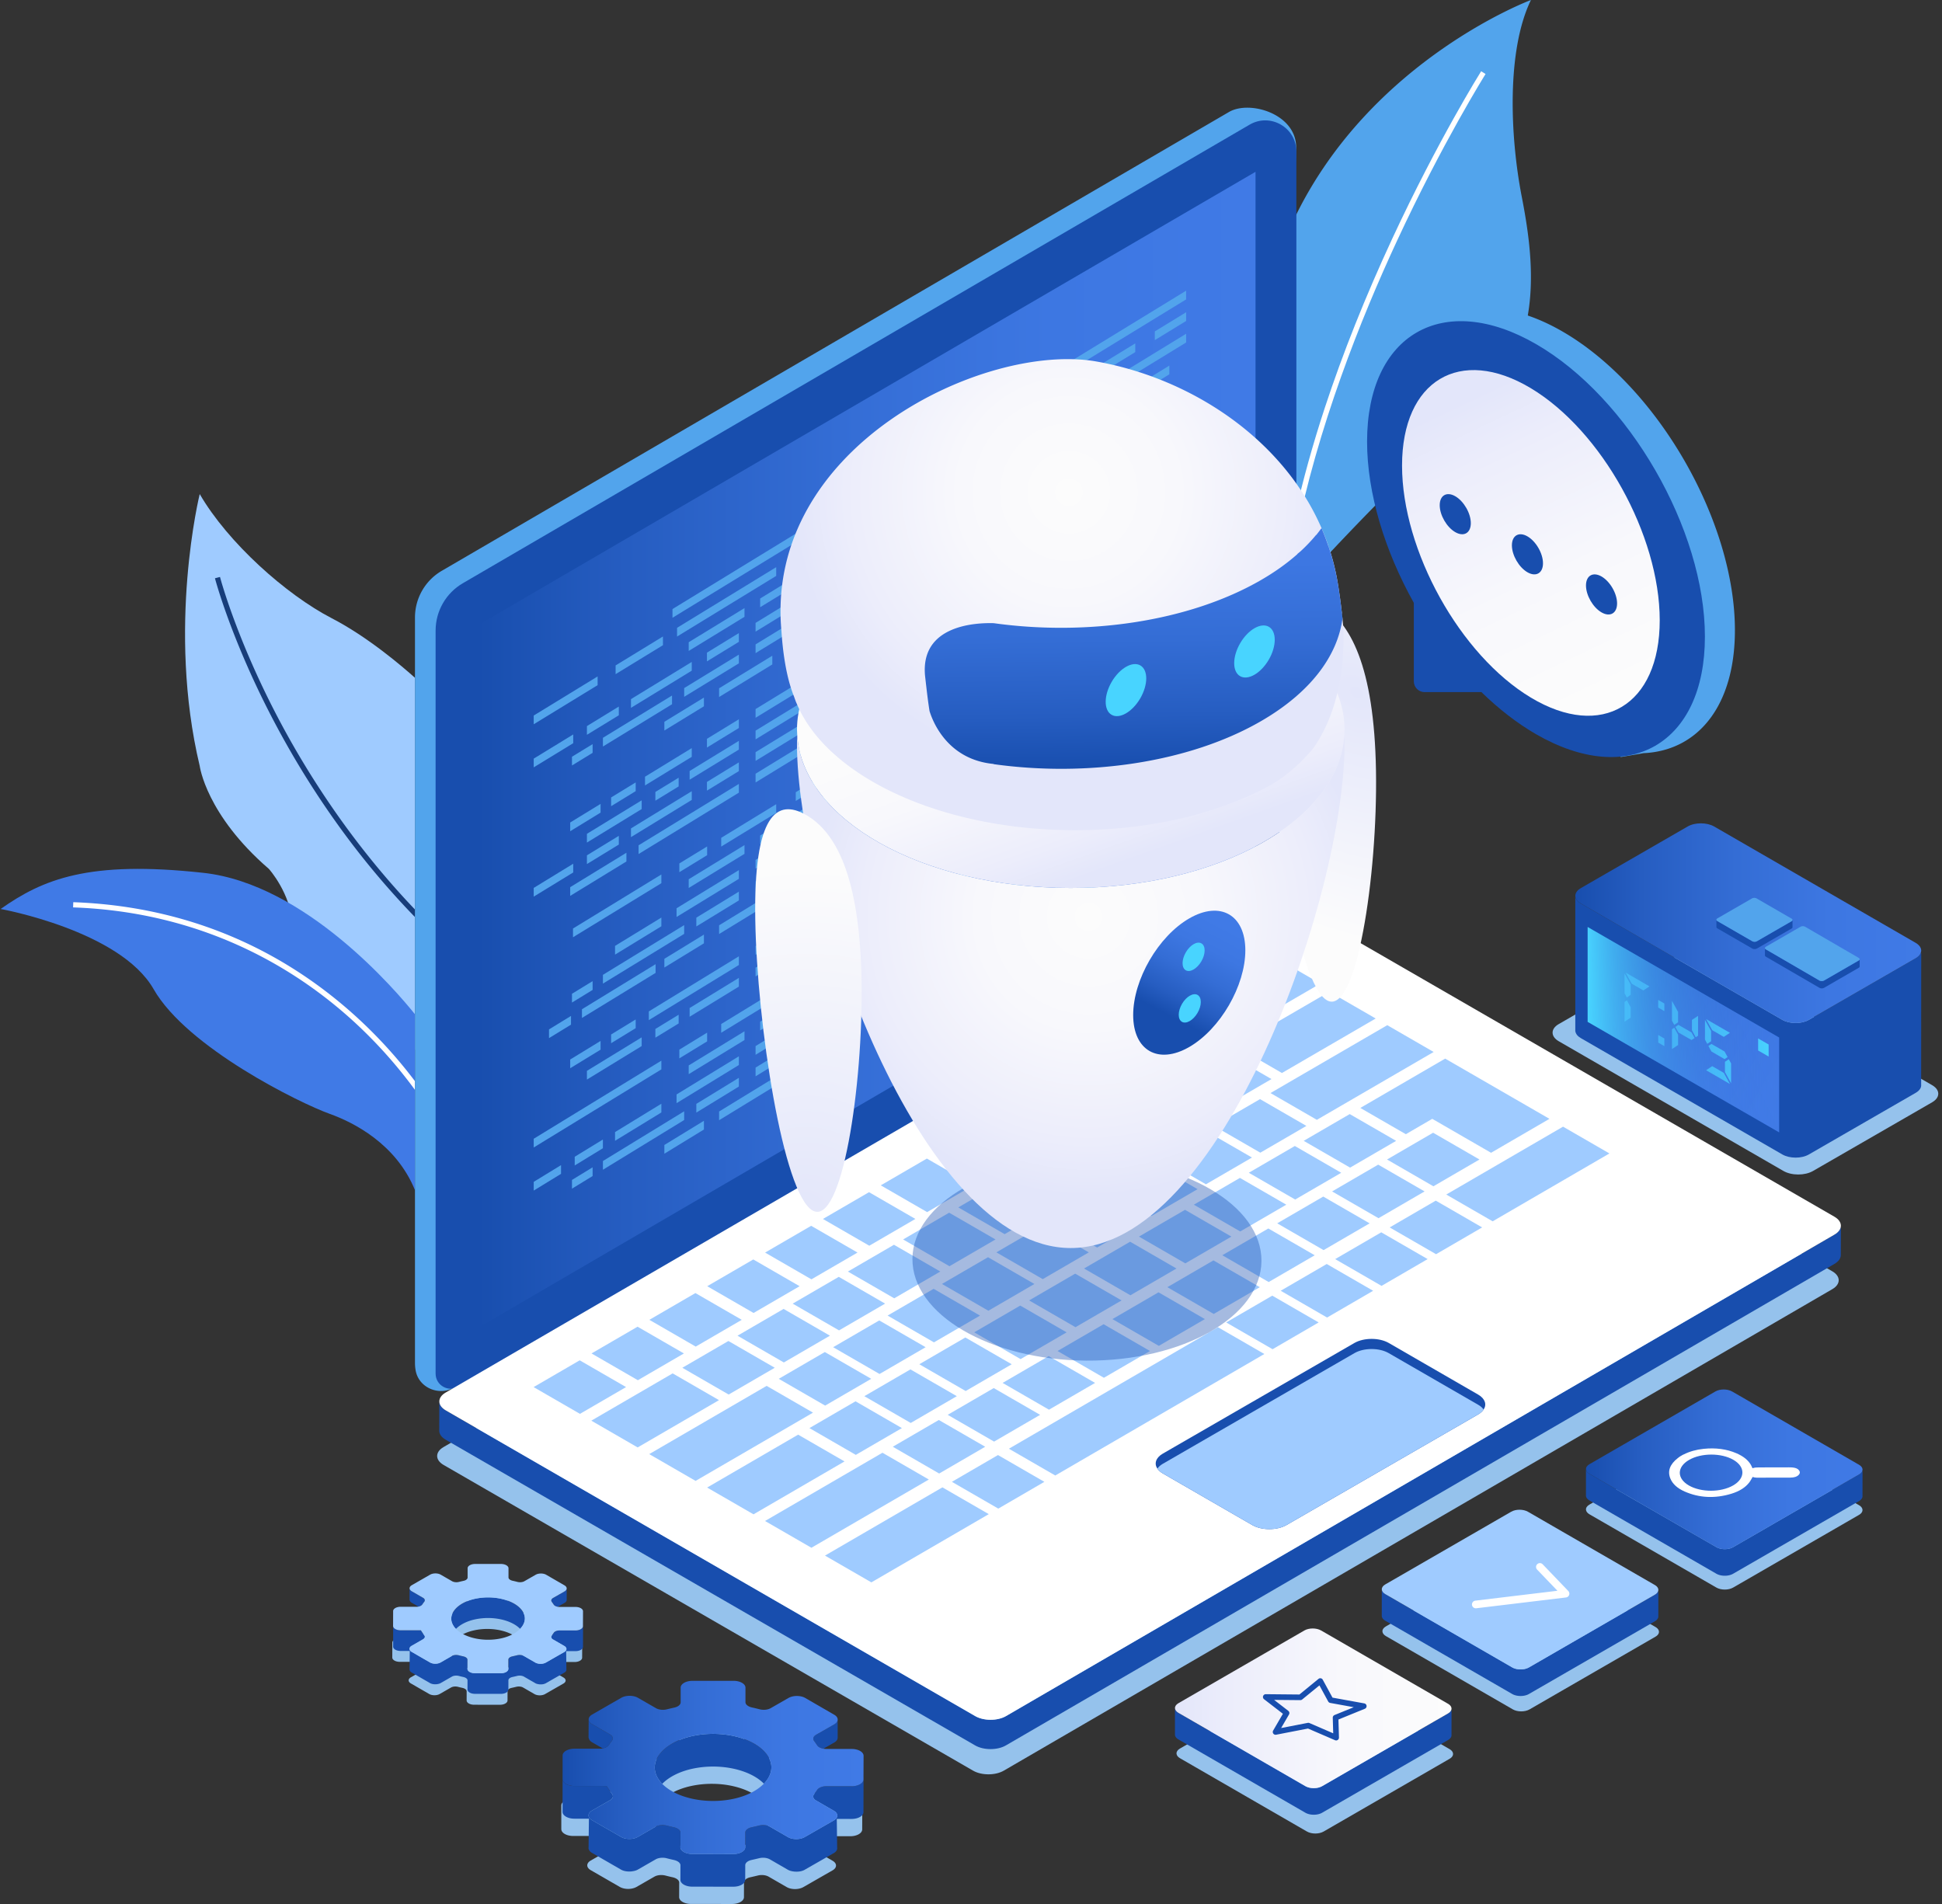 <svg xmlns="http://www.w3.org/2000/svg" width="357" height="350" fill="none"><rect width="100%" height="100%" fill="#333333" stroke="none"/><g clip-path="url(#a)"><path fill="#9FCBFF" d="M36.714 90.823c5.2 8.957 15.89 18.49 24.269 22.824 6.637 3.433 12.97 8.859 15.318 10.966v68.371l-22.54-23.002c-.29-5.777-4.335-10.26-4.335-10.26-11.556-9.971-12.712-18.919-12.712-18.919-6.066-25.424 0-49.98 0-49.98"/><path fill="#407AE6" d="M37.384 160.449c18.744 2.054 35.435 21.679 38.915 26.02v32.344c-3.476-8.566-11.35-12.51-15.706-14.066-5.393-1.926-26.195-12.135-32.357-22.92-6.164-10.785-28.12-14.734-28.12-14.734 7.8-5.488 16.179-8.955 37.268-6.644"/><path fill="#173D7A" d="M40.443 106.058c.026.104 2.756 10.455 9.888 24.396 5.164 10.094 13.536 23.742 25.968 36.753v1.392a149 149 0 0 1-12.287-14.397c-5.44-7.249-10.333-15.101-14.546-23.336-7.176-14.028-9.924-24.462-9.95-24.566z"/><path fill="#fff" d="M13.47 165.846c11.243.395 21.874 2.887 31.596 7.405 7.776 3.614 14.993 8.526 21.446 14.599a87 87 0 0 1 9.787 10.919v1.603a86 86 0 0 0-10.443-11.825c-10.023-9.431-27.254-20.86-52.419-21.744z"/><path fill="#52A4EC" d="M238.097 94.576V39.85C252.161 10.897 281.434 0 281.434 0c-4.493 9.27-3.851 25.031-1.689 36.156s4.327 27.502-7.725 38.009A87 87 0 0 0 267.901 78s-17.5 16.675-29.806 30.626v-14.05z"/><path fill="#fff" d="M243.557 74.912c3.287-9.99 7.46-20.447 12.4-31.08 8.413-18.103 16.246-30.61 16.324-30.735l.811.51c-.078.124-7.885 12.59-16.271 30.643-6.587 14.176-14.687 34.366-18.723 55.031v-4.704c1.406-6.315 3.23-12.888 5.459-19.665"/><path fill="#52A4EC" d="m81.215 104.927 144.706-84.339c3.812-2.222 12.354.334 12.354 6.496l-3.755 135.692-150.888 92.212c-2.822 1.725-6.64.188-7.225-3.067a8 8 0 0 1-.121-1.372V113.505a9.93 9.93 0 0 1 4.93-8.578"/><path fill="#184EAE" d="m85.079 107.214 144.637-84.297c3.811-2.223 8.596.527 8.596 4.94v135.657c0 .985-.523 1.897-1.374 2.392L84.243 254.902c-1.846 1.077-4.164-.255-4.164-2.392V115.915c0-3.584 1.903-6.897 5-8.701"/><path fill="url(#b)" d="m230.805 160.763-80.655 47.014-7.524 4.389-55.037 32.088v-129.17l143.216-83.501z"/><path fill="#95C2EC" d="M336.829 233.692c1.57.906 1.577 2.374.02 3.279l-152.313 88.515c-1.56.907-4.094.907-5.663 0l-97.329-56.193c-1.567-.906-1.577-2.374-.019-3.28l152.314-88.517c1.557-.905 4.092-.903 5.661.002z"/><path fill="#184EAE" d="M80.758 257.614c-.002.597.392 1.196 1.183 1.651l97.328 56.194c1.571.907 4.103.907 5.663 0l152.315-88.515c.774-.45 1.162-1.038 1.163-1.627l-.015 5.39c-.001.588-.389 1.177-1.162 1.626L184.92 320.849c-1.56.907-4.092.907-5.662 0l-97.33-56.194c-.788-.456-1.183-1.054-1.182-1.652z"/><path fill="#fff" d="M337.227 223.664c1.57.907 1.578 2.374.021 3.28l-152.314 88.515c-1.56.907-4.093.907-5.662 0l-97.33-56.194c-1.567-.905-1.577-2.374-.018-3.279l152.313-88.515c1.557-.906 4.092-.904 5.661.001z"/><path fill="#9FCBFF" d="m242.727 180.804-8.473 4.924-8.519-4.92 8.471-4.922zM232.09 186.986l-8.472 4.922-8.518-4.92 8.471-4.922zM221.455 193.165l-8.471 4.923-8.521-4.92 8.472-4.922zM210.812 199.35l-8.464 4.919-8.52-4.919 8.464-4.919zM200.178 205.53l-8.464 4.919-8.519-4.919 8.464-4.918zM189.543 211.711l-8.472 4.923-8.52-4.918 8.473-4.924zM178.908 217.891l-8.471 4.924-8.521-4.919 8.472-4.924zM168.273 224.071l-8.471 4.924-8.52-4.919 8.471-4.924zM157.639 230.251l-8.473 4.924-8.519-4.919 8.471-4.922zM146.994 236.437l-8.464 4.92-8.52-4.92 8.464-4.919zM136.359 242.617l-8.464 4.92-8.52-4.92 8.464-4.919zM125.723 248.797l-8.463 4.92-8.52-4.92 8.464-4.917zM115.088 254.979l-8.472 4.922-8.52-4.918 8.472-4.923zM252.896 187.227l-17.236 10.016-8.519-4.919 17.235-10.016zM233.738 198.36l-8.471 4.923-8.52-4.92 8.471-4.922zM223.594 204.256l-8.472 4.924-8.52-4.92 8.472-4.923zM213.449 210.151l-8.471 4.924-8.52-4.919 8.471-4.924zM203.295 216.053l-8.464 4.917-8.519-4.917 8.464-4.92zM193.15 221.948l-8.465 4.919-8.519-4.919 8.464-4.919zM183.004 227.843l-8.464 4.92-8.519-4.92 8.464-4.919zM172.859 233.739l-8.471 4.923-8.52-4.919 8.471-4.923zM162.713 239.636l-8.472 4.922-8.52-4.918 8.472-4.924zM152.568 245.531l-8.471 4.924-8.52-4.919 8.471-4.924zM142.424 251.428l-8.473 4.922-8.519-4.918 8.472-4.923zM132.176 257.382l-14.956 8.692-8.518-4.92 14.954-8.691zM263.549 193.378l-21.467 12.475-8.528-4.922 21.469-12.477zM240.158 206.971l-8.471 4.922-8.526-4.922 8.47-4.924zM230.152 212.785l-8.464 4.919-8.526-4.924 8.464-4.917zM220.154 218.596l-8.464 4.92-8.526-4.924 8.463-4.919zM210.154 224.408l-8.464 4.919-8.526-4.924 8.464-4.919zM200.154 230.219l-8.464 4.918-8.526-4.924 8.464-4.918zM190.156 236.029l-8.464 4.919-8.527-4.924 8.465-4.917zM180.156 241.84l-8.464 4.918-8.527-4.922 8.464-4.919zM170.158 247.65l-8.471 4.924-8.526-4.924 8.471-4.922zM160.158 253.461l-8.47 4.924-8.529-4.924 8.472-4.922zM149.457 259.68l-21.585 12.544-8.526-4.922 21.585-12.544zM284.84 205.67l-10.737 6.24-10.807-6.24-4.86 2.825-8.366-4.829 15.597-9.066zM256.652 209.718l-8.464 4.919-8.526-4.922 8.464-4.919z"/><path fill="#9FCBFF" d="m271.977 213.146-8.472 4.924-8.526-4.924 8.471-4.922zM295.863 212.033l-21.468 12.476-8.528-4.923 21.469-12.477zM246.559 215.585l-8.465 4.918-8.527-4.922 8.464-4.92zM236.463 221.451l-8.47 4.922-8.528-4.922 8.472-4.922zM226.371 227.317l-8.471 4.922-8.527-4.922 8.471-4.922zM216.275 233.183l-8.471 4.922-8.526-4.922 8.471-4.924zM206.182 239.049l-8.472 4.924-8.526-4.924 8.47-4.922zM196.08 244.919l-8.464 4.919-8.526-4.923 8.464-4.918zM185.986 250.785l-8.464 4.919-8.526-4.922 8.464-4.919zM175.893 256.651l-8.473 4.924-8.526-4.922 8.471-4.924zM165.797 262.518l-8.472 4.923-8.527-4.923 8.473-4.923zM155.25 268.647l-16.731 9.723-8.526-4.922 16.731-9.723zM261.883 219.012l-8.472 4.924-8.527-4.922 8.471-4.924zM251.781 224.882l-8.464 4.92-8.526-4.924 8.464-4.919zM241.688 230.75l-8.465 4.918-8.526-4.923 8.464-4.919zM231.594 236.614l-8.472 4.924-8.527-4.922 8.471-4.924zM221.498 242.482l-8.471 4.922-8.528-4.922 8.471-4.924zM211.404 248.348l-8.471 4.922-8.528-4.922 8.472-4.924zM201.309 254.214l-8.472 4.922-8.526-4.922 8.47-4.924zM191.209 260.084l-8.466 4.919-8.526-4.924 8.464-4.917zM181.113 265.95l-8.464 4.919-8.527-4.922 8.465-4.919zM170.748 271.973l-21.584 12.545-8.527-4.924 21.585-12.544zM272.465 225.63l-8.472 4.924-8.526-4.924 8.472-4.924zM262.445 231.453l-8.473 4.924-8.526-4.922 8.472-4.924zM252.424 237.278l-8.466 4.919-8.526-4.924 8.464-4.919zM242.41 243.097l-8.471 4.923-8.528-4.923 8.472-4.923zM232.426 248.899l-38.434 22.334-8.526-4.922 38.432-22.334zM191.988 272.398l-8.471 4.922-8.526-4.922 8.471-4.924zM181.77 278.336l-21.586 12.543-8.526-4.922 21.585-12.544z"/><path fill="#184EAE" d="M272.733 259.115c-.211.326-.547.631-.999.894l-35.225 20.33c-1.744 1.008-4.572 1.008-6.317 0l-16.43-9.482c-.451-.262-.787-.567-.998-.882-.631-.926-.295-2.018.998-2.764l35.225-20.341c1.746-.998 4.575-.998 6.307 0l16.44 9.492c1.283.746 1.62 1.827.999 2.753"/><path fill="#9FCBFF" d="M272.732 259.115c-.21.326-.547.631-.998.894l-35.225 20.33c-1.744 1.008-4.573 1.008-6.317 0l-16.43-9.482c-.451-.262-.787-.567-.998-.882.209-.325.547-.631.998-.893l35.225-20.341c1.746-1.008 4.574-1.008 6.307 0l16.44 9.492c.453.252.789.556.998.882"/><path fill="#52A4EC" fill-rule="evenodd" d="M218.047 55.038 189.63 72.424v-1.602l28.417-17.387zM218.047 59.003l-5.755 3.52V60.92l5.755-3.52zM218.047 62.958l-12.301 7.526V68.88l12.301-7.526zM214.959 68.813l-10.055 6.154v-1.605l10.055-6.153zM214.959 72.768l-10.055 6.153v-1.604l10.055-6.153zM207.98 81.004l-9.78 5.983v-1.602l9.78-5.984zM208.697 64.726 190.47 75.874v-1.605l18.227-11.148zM187.875 77.463l-8.702 5.325v-1.603l8.702-5.325zM175.867 84.81 164.119 92v-1.605l11.748-7.19zM202.865 72.248l-10.254 6.272v-1.604l10.254-6.271zM201.834 76.845l-5.869 3.592V78.83l5.869-3.592zM201.834 80.8l-10.054 6.154v-1.608l10.054-6.149zM193.17 82.147l-11.175 6.836v-1.605l11.175-6.836zM179.762 90.348l-5.863 3.588v-1.603l5.863-3.59zM171.383 95.48l-7.263 4.44v-1.603l7.263-4.445zM189.543 88.32l-12.701 7.77v-1.603l12.701-7.77zM174.945 97.252l-3.791 2.321v-1.607l3.791-2.317zM195.406 88.697l-7.271 4.451v-1.604l7.271-4.45zM214.959 84.653l-10.055 6.154v-1.603l10.055-6.154zM214.959 88.618l-10.055 6.154v-1.603l10.055-6.153zM201.834 92.685l-5.869 3.593v-1.605l5.869-3.59zM201.834 96.652l-9.055 5.541v-1.604l9.055-5.541zM193.17 97.987l-8.591 5.256v-1.604l8.591-5.257zM182.863 104.293l-4.516 2.767v-1.605l4.516-2.766zM176.41 108.241l-5.587 3.419v-1.604l5.587-3.418zM183.965 107.586l-10.066 6.159v-1.605l10.066-6.158zM214.959 92.578l-10.055 6.15v-1.604l10.055-6.15zM214.959 96.543l-10.055 6.153v-1.607l10.055-6.153zM201.834 100.607l-5.869 3.59v-1.602l5.869-3.593zM201.834 104.572l-18.435 11.281v-1.605l18.435-11.28zM193.17 105.907l-11.175 6.84v-1.604l11.175-6.839zM179.762 114.113l-5.863 3.584v-1.603l5.863-3.584zM171.383 119.24l-7.263 4.444v-1.603l7.263-4.444zM181.162 117.223l-10.34 6.326v-1.605l10.34-6.329zM190.764 103.426l-4.283 2.621v-1.605l4.283-2.619zM218.047 102.574l-5.755 3.52v-1.605l5.755-3.519zM218.047 106.529l-12.301 7.526v-1.604l12.301-7.527zM214.959 112.383l-10.055 6.153v-1.603l10.055-6.153zM214.959 116.348l-10.055 6.155v-1.615l10.055-6.153zM207.98 124.575l-9.78 5.984v-1.605l9.78-5.984zM208.697 108.295l-10.112 6.188v-1.606l10.112-6.184zM195.996 116.067l-5.106 3.123v-1.605l5.106-3.123zM187.584 121.214l-16.243 9.936v-1.604l16.243-9.939zM202.865 115.819l-10.254 6.273v-1.605l10.254-6.273zM201.834 120.412l-11.456 7.013v-1.603l11.456-7.013zM201.834 124.382l-7.821 4.783v-1.614l7.821-4.784zM187.584 129.134l-8.516 5.21v-1.604l8.516-5.209zM191.779 130.531l-14.937 9.141v-1.615l14.937-9.137zM174.945 140.834l-3.791 2.321v-1.615l3.791-2.324zM195.406 132.268l-7.271 4.45v-1.603l7.271-4.452zM186.523 137.705l-13.535 8.279v-1.6l13.535-8.284zM170.975 147.219l-4.047 2.475v-1.602l4.047-2.478zM214.959 128.224l-10.055 6.154v-1.604l10.055-6.154zM214.959 132.19l-10.055 6.156v-1.607l10.055-6.154zM201.834 136.257l-16.555 10.129v-1.603l16.555-10.129zM201.834 140.222l-9.055 5.541v-1.603l9.055-5.541zM182.863 147.863l-4.516 2.766v-1.603l4.516-2.766zM176.41 151.815l-5.587 3.415v-1.603l5.587-3.418zM183.965 151.156l-10.066 6.158v-1.605l10.066-6.156zM190.764 146.997l-4.283 2.616v-1.603l4.283-2.617zM218.047 136.798l-5.755 3.523v-1.605l5.755-3.523zM218.047 140.755l-12.301 7.527v-1.605l12.301-7.529zM214.959 146.61l-10.055 6.15v-1.604l10.055-6.154zM214.959 150.565l-10.055 6.15v-1.604l10.055-6.149zM207.98 158.802l-9.78 5.984v-1.605l9.78-5.984zM208.697 142.519l-10.112 6.188v-1.605l10.112-6.187zM195.996 150.29l-5.106 3.126v-1.604l5.106-3.126zM187.584 155.438l-23.465 14.358v-1.603l23.465-14.359zM202.865 150.042l-10.254 6.275v-1.603l10.254-6.276zM201.834 154.639l-11.456 7.01v-1.604l11.456-7.009zM201.834 158.594l-7.821 4.788v-1.603l7.821-4.788zM187.584 163.358l-8.516 5.208v-1.603l8.516-5.209zM176.836 169.936l-5.177 3.168v-1.605l5.177-3.167zM169.139 174.646l-5.02 3.072v-1.605l5.02-3.071zM191.779 164.747l-14.937 9.141v-1.604l14.937-9.14zM174.945 175.047l-3.791 2.32v-1.603l3.791-2.321zM195.406 166.494l-7.271 4.448v-1.604l7.271-4.448zM152.041 96.177l-28.415 17.387v-1.603l28.415-17.387zM152.041 100.142l-5.754 3.52v-1.603l5.754-3.52zM152.041 104.097l-12.3 7.527v-1.603l12.3-7.527zM148.955 109.953l-10.057 6.153v-1.604l10.057-6.153zM148.955 113.908l-10.057 6.153v-1.604l10.057-6.154zM141.975 122.143l-9.781 5.984v-1.603l9.781-5.984zM142.691 105.865l-18.226 11.148v-1.604l18.226-11.148zM121.871 118.603l-8.703 5.325v-1.603l8.703-5.325zM109.861 125.949l-11.748 7.19v-1.604l11.748-7.19zM136.861 113.387l-10.254 6.273v-1.604l10.254-6.272zM135.828 117.985l-5.867 3.592v-1.607l5.867-3.592zM135.828 121.94l-10.054 6.153v-1.607l10.054-6.149zM127.166 123.286l-11.174 6.836v-1.604l11.174-6.836zM113.758 131.488l-5.863 3.587v-1.602l5.863-3.59zM105.377 136.619l-7.264 4.44v-1.603l7.264-4.444zM123.539 129.46l-12.701 7.77v-1.603l12.701-7.771zM108.941 138.392l-3.792 2.321v-1.607l3.792-2.317zM129.402 129.836l-7.271 4.452v-1.604l7.271-4.451zM148.955 125.793l-10.057 6.153v-1.602l10.057-6.154zM148.955 129.758l-10.057 6.153v-1.602l10.057-6.154zM135.828 133.825l-5.867 3.592v-1.604l5.867-3.591zM135.828 137.792l-9.054 5.541v-1.604l9.054-5.542zM127.166 139.126l-8.592 5.257v-1.604l8.592-5.257zM116.859 145.433l-4.518 2.766v-1.604l4.518-2.766zM110.406 149.38l-5.587 3.42v-1.604l5.587-3.418zM117.959 148.726l-10.064 6.159v-1.606l10.064-6.158zM148.955 133.717l-10.057 6.151v-1.604l10.057-6.151zM148.955 137.683l-10.057 6.153v-1.607l10.057-6.154zM135.828 141.746l-5.867 3.591v-1.603l5.867-3.592zM135.828 145.712l-18.434 11.28v-1.604l18.434-11.281zM127.166 147.046l-11.174 6.841v-1.604l11.174-6.84zM113.758 155.252l-5.863 3.585v-1.603l5.863-3.585zM105.377 160.379l-7.264 4.445v-1.603l7.264-4.445zM115.156 158.362l-10.338 6.326v-1.604l10.338-6.329zM124.758 144.566l-4.281 2.62v-1.604l4.281-2.619zM152.041 143.714l-5.754 3.519v-1.604l5.754-3.52zM152.041 147.668l-12.3 7.527v-1.605l12.3-7.526zM148.955 153.523l-10.057 6.153v-1.603l10.057-6.153zM148.955 157.488l-10.057 6.153v-1.613l10.057-6.153zM141.975 165.714l-9.781 5.984v-1.604l9.781-5.984zM142.691 149.435l-10.111 6.187v-1.607l10.111-6.183zM129.992 157.206l-5.108 3.123v-1.604l5.108-3.123zM121.58 162.354l-16.243 9.936v-1.605l16.243-9.938zM136.861 156.958l-10.254 6.273v-1.604l10.254-6.273zM135.828 161.552l-11.455 7.013v-1.603l11.455-7.013zM135.828 165.521l-7.82 4.784v-1.615l7.82-4.783zM121.58 170.274l-8.516 5.21v-1.605l8.516-5.208zM125.773 171.67l-14.936 9.141v-1.614l14.936-9.137zM108.941 181.973l-3.792 2.321v-1.614l3.792-2.324zM129.402 173.407l-7.271 4.451v-1.603l7.271-4.452zM120.518 178.844l-13.536 8.28v-1.6l13.536-8.284zM104.969 188.358l-4.045 2.476v-1.603l4.045-2.477zM148.955 169.364l-10.057 6.154v-1.605l10.057-6.153zM148.955 173.329l-10.057 6.157v-1.608l10.057-6.153zM135.828 177.396l-16.554 10.129v-1.603l16.554-10.129zM135.828 181.361l-9.054 5.542V185.3l9.054-5.541zM116.859 189.003l-4.518 2.766v-1.603l4.518-2.766zM110.406 192.955l-5.587 3.415v-1.603l5.587-3.418zM117.959 192.296l-10.064 6.157v-1.604l10.064-6.156zM124.758 188.137l-4.281 2.616v-1.603l4.281-2.617zM152.041 177.937l-5.754 3.523v-1.604l5.754-3.523zM152.041 181.895l-12.3 7.526v-1.604l12.3-7.529zM148.955 187.749l-10.057 6.151v-1.605l10.057-6.153zM148.955 191.704l-10.057 6.151v-1.605l10.057-6.149zM141.975 199.941l-9.781 5.984v-1.604l9.781-5.984zM142.691 183.659l-10.111 6.187v-1.604l10.111-6.188zM129.992 191.43l-5.108 3.126v-1.604l5.108-3.126zM121.58 196.578l-23.467 14.358v-1.603l23.467-14.36zM136.861 191.182l-10.254 6.275v-1.603l10.254-6.276zM135.828 195.778l-11.455 7.011v-1.605l11.455-7.008zM135.828 199.733l-7.82 4.788v-1.603l7.82-4.788zM121.58 204.498l-8.516 5.208v-1.603l8.516-5.21zM110.83 211.076l-5.179 3.167v-1.604l5.179-3.167zM103.135 215.786l-5.021 3.071v-1.604l5.021-3.072zM125.773 205.887l-14.936 9.141v-1.605l14.936-9.139zM108.941 216.187l-3.792 2.319v-1.603l3.792-2.321zM129.402 207.634l-7.271 4.448v-1.605l7.271-4.447z" clip-rule="evenodd"/><path fill="#184EAE" d="M199.697 250.116c-17.717-.112-32.029-8.494-31.964-18.723.064-10.229 14.48-18.43 32.198-18.319 17.717.112 32.029 8.494 31.964 18.723-.064 10.229-14.48 18.43-32.198 18.319" opacity=".39"/><path fill="url(#c)" d="M233.41 130.411c.32 19.356 5.123 50.352 10.519 53.466 5.395 3.116 9.34-22.83 9.02-42.185s-4.785-27.392-10.181-30.506c-5.395-3.116-9.678-.13-9.358 19.225"/><path fill="url(#d)" d="M196.84 163.231c27.283 0 49.479-12.56 50.29-28.228.023.583.038 1.18.038 1.811 0 27.796-22.532 92.606-50.329 92.606-27.795 0-50.328-64.81-50.328-92.606 0-.631.016-1.228.038-1.811.813 15.668 23.008 28.228 50.291 28.228"/><path fill="url(#e)" d="M196.841 163.231c-27.282 0-49.479-12.56-50.29-28.228-.015-.295-.038-.588-.038-.885 0-16.078 22.533-29.112 50.328-29.112s50.329 13.034 50.329 29.112c0 .297-.024.59-.038.885-.813 15.668-23.008 28.228-50.291 28.228"/><path fill="url(#f)" d="M138.844 169.046c.32 19.355 5.123 50.351 10.518 53.465s9.34-22.829 9.02-42.185c-.32-19.355-4.785-27.392-10.18-30.506-5.397-3.116-9.68-.131-9.358 19.226"/><path fill="url(#g)" d="M151.103 136.419q.063.07.126.14-.063-.07-.126-.14"/><path fill="url(#h)" d="M149.578 134.615q.118.152.24.303z"/><path fill="url(#i)" d="M146.364 129.123c.044.107.094.213.14.321-.046-.106-.097-.214-.14-.321"/><path fill="url(#j)" d="m152.918 138.243-.037-.037q.012.01.025.024z"/><path fill="url(#k)" d="M147.171 130.867q.097.195.202.386-.102-.191-.202-.386"/><path fill="url(#l)" d="M201.601 66.46c20.795 3.711 40.82 18.851 44.363 40.968.292 1.817.527 3.553.714 5.226l.022.04c.088.87.262 2.677.277 3.635l.002-.001c.087 5.88-.789 14.324-5.455 21.076-1.348 1.679-3.887 4.43-7.473 6.641-20.388 11.549-53.245 11.417-73.632-.354-2.921-1.686-5.421-3.524-7.513-5.464q-.014-.011-.025-.024a32 32 0 0 1-1.652-1.647c-.043-.046-.082-.094-.125-.14a29 29 0 0 1-1.525-1.802 24 24 0 0 1-2.204-3.362q-.104-.193-.202-.386a21 21 0 0 1-.668-1.422c-.046-.108-.096-.214-.141-.321-.141-.35-.266-.702-.386-1.055-1.533-3.753-2.109-8.71-2.319-12.001-3.171-34.031 37.466-53.26 57.942-49.607"/><path fill="url(#m)" d="M231.788 132.578c-13.296 7.676-32.029 10.285-49.145 7.89l.03-.034c-8.522-.802-11.223-7.843-11.795-9.722-.351-2.188-.587-4.418-.826-6.492-.87-9.305 9.29-9.764 12.622-9.666 17.107 2.386 35.83-.245 49.116-7.916 2.567-1.482 4.797-3.083 6.709-4.772l-.013-.031s.229-.177.6-.5a30 30 0 0 0 2.833-2.972q.01.01.016.022c.332-.404.667-.845.994-1.307a45 45 0 0 1 1.259 3.299l.005-.03c.511 1.5.948 3.038 1.296 4.616.18.812.343 1.632.478 2.464.292 1.817.526 3.552.713 5.226l.023.04c.026.255.058.594.094.964-.908 6.91-5.888 13.655-15.009 18.921"/><path fill="#48D4FF" d="M227.956 124.289c-1.445-.846-1.429-3.562.037-6.065 1.467-2.503 3.827-3.846 5.272-3s1.429 3.563-.037 6.066-3.826 3.846-5.272 2.999"/><path fill="url(#n)" d="m152.916 138.243-.037-.037q.012.01.025.024z"/><path fill="#606060" d="m152.904 138.23-.025-.024a.1.1 0 0 1 .025.024"/><path fill="#262626" d="M246.678 112.656c.048.081.091.162.138.243.011.131.019.28.03.417-.014.115-.037.23-.052.345l-.094-.964z"/><path fill="url(#o)" d="m152.916 138.243-.037-.037q.012.01.025.024z"/><path fill="#606060" d="m152.904 138.23-.025-.024a.1.1 0 0 1 .025.024"/><path fill="#48D4FF" d="M204.333 131.391c-1.445-.846-1.429-3.562.037-6.065 1.467-2.503 3.827-3.846 5.272-2.999 1.446.846 1.429 3.562-.037 6.065s-3.826 3.846-5.272 2.999"/><path fill="url(#p)" d="M208.314 186.596c0 6.527 4.615 9.153 10.309 5.866s10.309-11.244 10.309-17.77c0-6.527-4.616-9.153-10.309-5.866-5.694 3.287-10.309 11.244-10.309 17.77"/><path fill="#48D4FF" d="M217.977 178.355c-.786-.46-.777-1.938.021-3.301s2.083-2.094 2.869-1.633c.787.46.777 1.938-.021 3.301-.798 1.362-2.083 2.094-2.869 1.633M217.272 187.832c-.786-.46-.777-1.938.021-3.301.798-1.362 2.083-2.094 2.869-1.633s.777 1.938-.021 3.301-2.083 2.094-2.869 1.633"/><path fill="#52A4EC" d="M318.932 115.862c0-20.142-14.271-44.86-31.714-54.932-8.109-4.682-15.531-5.401-21.153-2.812l-.002-.004-.032.019a15 15 0 0 0-2.271 1.296l-5.161 2.946.764 1.643c-2.459 3.776-3.859 8.915-3.859 15.224 0 9.748 3.35 20.567 8.779 30.28v14.736a2.02 2.02 0 0 0 2.02 2.02h10.677c3.217 3.135 6.659 5.826 10.239 7.894 3.706 2.139 7.265 3.444 10.577 3.993l.117 1.004 4.238-.723a17 17 0 0 0 4.295-.731l.027-.004v-.005c7.559-2.343 12.459-10.048 12.459-21.844"/><path fill="#184EAE" d="M282.364 63.247c-17.079-9.86-31.053-1.793-31.053 17.928 0 9.546 3.281 20.138 8.595 29.649v14.428c0 1.092.886 1.977 1.977 1.977h10.454c3.15 3.07 6.521 5.705 10.027 7.73 17.079 9.861 31.052 1.793 31.052-17.928 0-19.72-13.973-43.924-31.052-53.784"/><path fill="url(#q)" d="M281.424 71.367c-13.026-7.82-23.684-1.421-23.684 14.218 0 15.64 10.658 34.833 23.684 42.653s23.685 1.421 23.685-14.218c-.001-15.64-10.659-34.833-23.685-42.653"/><path fill="#184EAE" d="M267.523 91.221c-1.572-.907-2.858-.165-2.858 1.65 0 1.816 1.286 4.044 2.858 4.95 1.572.909 2.858.166 2.858-1.65.001-1.815-1.286-4.043-2.858-4.95M280.793 98.597c-1.572-.907-2.858-.165-2.858 1.65s1.286 4.043 2.858 4.95 2.857.165 2.857-1.65-1.285-4.043-2.857-4.95M294.412 105.973c-1.572-.908-2.858-.165-2.858 1.65s1.286 4.043 2.858 4.95 2.858.165 2.858-1.65-1.286-4.043-2.858-4.95"/><path fill="#95C2EC" d="m355.204 202.618-4.778 2.757-17.144 9.884c-1.498.864-3.934.86-5.442-.012l-36.538-21.095-4.757-2.747c-.712-.412-1.085-.942-1.128-1.479-.047-.6.319-1.208 1.109-1.664l21.921-12.643c1.499-.864 3.935-.859 5.443.012l41.293 23.844c.998.577 1.336 1.388 1.018 2.121-.161.374-.492.728-.997 1.022"/><path fill="#BBD2F9" d="m334.434 163.89.068.011c-.038.452-.063.907-.065 1.361z"/><path fill="#184EAE" d="m290.608 166.086 4.266 2.463 32.766 18.917c1.352.782 3.537.786 4.881.01l15.374-8.863 4.283-2.473c.455-.263.751-.581.896-.916h.106l-.011 24.139q.014.129 0 .255v.018h-.001c-.059.456-.388.901-.99 1.249l-19.657 11.338c-1.344.776-3.529.771-4.881-.01l-37.032-21.38c-.601-.347-.935-.789-1.004-1.241h-.015V164.76h.008c.038.481.373.957 1.011 1.326"/><path fill="url(#r)" d="m352.179 176.138-4.283 2.473-15.375 8.864c-1.343.776-3.528.771-4.88-.01l-32.766-18.918-4.266-2.462c-.638-.369-.973-.845-1.011-1.326-.043-.538.286-1.082.993-1.492l19.658-11.338c1.344-.776 3.529-.772 4.881.01l37.032 21.381c.895.518 1.197 1.245.912 1.903-.144.334-.441.653-.895.915"/><path fill="url(#s)" d="m292.855 170.976 34.209 19.745v17.441l-35.207-20.321v-17.442z"/><path fill="#48D4FF" d="M317.1 195.18v1.895l1.129 2.048v-3.641l-.424-.768zm-3.468-7.852 1.128 2.048 2.125 1.227 1.128-.747zm0 9.406 4.38 2.529-1.128-2.048-2.125-1.227zm.987-4.834-.564.373.564 1.025 2.406 1.389.564-.373-.564-1.025zm-.065-.491v-1.895l-1.128-2.029v3.622l.423.781zM312.158 190.386v-3.645l-1.128.747v1.897l.705 1.294zm-3.61-1.989-.563.373.563 1.025 2.407 1.389.563-.373-.563-1.025zm-.064-.481v-1.895l-1.129-2.048v3.642l.424.782zm-1.127 1.284v3.646l1.128-.748v-1.896l-.705-1.282zM305.959 185.866v-1.398l-1.128-.65v1.398zm0 6.437v-1.398l-1.128-.65v1.397zM298.846 178.791l1.128 2.048 2.125 1.227 1.128-.746zm.921 4.089v-1.902l-1.128-2.029v3.635l.423.78zm-1.126 1.287v3.646l1.128-.748v-1.896l-.705-1.282zM323.196 193.104l1.933 1.116v-2.217l-1.933-1.116z"/><path fill="url(#t)" d="m292.855 170.976 34.209 19.745v17.441l-35.207-20.321v-17.442z"/><path fill="#184EAE" d="m315.702 169.317.74.427 5.681 3.28a.93.93 0 0 0 .846.001l5.631-3.251.744-.429a.35.35 0 0 0 .154-.159h.02l-.002 1.238a.2.2 0 0 1 0 .045v.002c-.01.08-.068.157-.171.217l-6.373 3.679a.93.93 0 0 1-.847-.001l-6.42-3.707c-.105-.061-.162-.137-.174-.216h-.003v-1.359h.002c.004.087.062.169.172.233"/><path fill="#52A4EC" d="m329.342 169.345-.743.429-5.632 3.251a.93.93 0 0 1-.846-.001l-5.68-3.28-.74-.427c-.111-.064-.169-.146-.176-.23-.007-.093.05-.187.173-.258l6.373-3.679a.93.93 0 0 1 .846.001l6.421 3.707c.154.09.208.216.157.331a.33.33 0 0 1-.153.156"/><path fill="#184EAE" d="m324.625 174.524.74.427 9.101 5.293a.94.94 0 0 0 .847.001l5.631-3.251.743-.43a.35.35 0 0 0 .155-.159h.019l-.001 1.239v.047c-.01.08-.068.156-.171.217l-6.373 3.679a.94.94 0 0 1-.847-.002l-9.841-5.719c-.105-.061-.162-.138-.174-.216h-.003v-1.359h.001c.003.085.062.168.173.233"/><path fill="#52A4EC" d="m341.686 176.564-.743.43-5.632 3.251a.94.94 0 0 1-.846-.001l-9.101-5.293-.741-.427c-.11-.064-.168-.146-.175-.23-.008-.093.05-.188.172-.258l6.374-3.68a.93.93 0 0 1 .846.002l9.841 5.72c.155.09.208.215.158.33a.34.34 0 0 1-.153.156"/><path fill="#95C2EC" d="m341.758 278.466-2.699 1.559-20.462 11.814c-.847.488-2.223.485-3.075-.006l-20.643-11.919-2.688-1.551c-.403-.233-.613-.532-.637-.836-.027-.339.18-.683.627-.939l23.16-13.374c.846-.488 2.222-.485 3.074.006l23.331 13.471c.565.326.755.784.575 1.199-.091.21-.277.411-.563.576"/><path fill="#184EAE" d="m292.191 270.933 2.688 1.551 20.643 11.919c.852.492 2.23.495 3.075.006l20.463-11.815 2.698-1.558c.286-.165.472-.366.565-.577h.068l-.006 4.504a.7.7 0 0 1 0 .16v.012h-.002c-.038.288-.245.568-.623.788l-23.163 13.373c-.847.488-2.223.485-3.075-.006l-23.331-13.471c-.379-.218-.588-.497-.632-.781h-.009v-4.94h.004c.024.302.235.603.637.835"/><path fill="url(#u)" d="m341.759 271.037-2.699 1.559-20.463 11.814c-.846.488-2.222.485-3.074-.006l-20.643-11.919-2.688-1.551c-.403-.233-.613-.532-.637-.836-.027-.339.18-.683.627-.939l23.163-13.374c.846-.488 2.222-.485 3.074.006l23.331 13.471c.565.326.755.784.575 1.199-.093.21-.28.411-.566.576"/><path fill="#fff" d="M308.458 268.014c-1.483 1.149-1.964 2.417-1.381 3.805.399.955 1.26 1.762 2.605 2.355 2.69 1.187 5.595 1.33 8.613.407 1.5-.459 2.587-1.171 3.274-2.069.248-.325.411-.668.619-1.012.44.171.979.133 1.506.131q2.716-.004 5.432-.011c.652-.002 1.178-.143 1.51-.48.326-.33.291-.659-.038-.98l-.064-.068-.297-.173c-.43-.166-.91-.187-1.413-.184q-2.772.013-5.543.012c-.392 0-.768.024-1.115.153-.091-.194-.168-.383-.27-.569q-.738-1.341-2.681-2.184c-1.8-.778-3.825-1.045-6.042-.814-1.367.143-2.579.488-3.632 1.018-.039.019-.084.032-.127.048l-.574.332c-.128.098-.258.189-.382.283m10.157 5.039c-2.244 1.301-5.9 1.309-8.142.016s-2.231-3.394.026-4.699c2.253-1.302 5.901-1.311 8.143-.022 2.232 1.287 2.221 3.401-.027 4.705"/><path fill="#95C2EC" d="m304.339 300.858-2.699 1.559-20.462 11.814c-.847.488-2.223.485-3.075-.006l-20.643-11.919-2.688-1.551c-.403-.233-.613-.533-.637-.836-.027-.34.18-.683.627-.94l23.163-13.373c.846-.488 2.222-.485 3.074.006l23.331 13.47c.565.326.755.783.575 1.199-.093.211-.28.412-.566.577"/><path fill="#184EAE" d="m254.656 293.04 2.688 1.551 20.643 11.919c.852.492 2.23.495 3.074.006l20.463-11.815 2.699-1.558c.286-.165.472-.366.565-.577h.067l-.005 4.504a1 1 0 0 1 0 .16v.012h-.002c-.038.288-.245.568-.624.788l-23.163 13.373c-.846.488-2.222.485-3.074-.006l-23.331-13.471c-.379-.218-.588-.497-.633-.781h-.008v-4.94h.004c.024.302.234.602.637.835"/><path fill="#9FCBFF" d="m304.224 293.143-2.699 1.558-20.463 11.815c-.846.488-2.222.485-3.074-.006l-20.643-11.919-2.688-1.551c-.403-.233-.614-.533-.637-.837-.027-.339.18-.682.626-.939l23.163-13.373c.847-.488 2.223-.485 3.075.006l23.331 13.47c.565.326.755.785.575 1.199-.093.211-.28.412-.566.577"/><path fill="#fff" d="M271.306 295.644a1 1 0 0 0 .086-.005l16.485-1.984a.706.706 0 0 0 .425-1.189l-4.711-4.91a.705.705 0 1 0-1.018.976l3.734 3.891-15.084 1.815a.705.705 0 0 0 .083 1.406"/><path fill="#95C2EC" d="m266.485 323.308-2.698 1.559-20.463 11.814c-.846.489-2.222.486-3.074-.005l-20.643-11.92-2.688-1.551c-.403-.233-.614-.532-.637-.836-.027-.339.179-.683.626-.939l23.163-13.373c.846-.488 2.222-.485 3.075.006l23.331 13.47c.564.326.755.785.575 1.199-.093.211-.281.411-.567.576"/><path fill="#184EAE" d="m216.636 314.866 2.689 1.552 20.642 11.919c.853.492 2.23.495 3.075.006l20.463-11.815 2.698-1.558c.286-.165.472-.366.565-.577h.068l-.006 4.504a.7.7 0 0 1 0 .16v.012h-.001c-.039.288-.245.568-.624.787l-23.163 13.374c-.846.488-2.222.485-3.075-.006l-23.331-13.471c-.379-.218-.588-.497-.632-.781h-.009v-4.94h.004c.024.302.235.603.637.834"/><path fill="url(#v)" d="m266.204 314.971-2.698 1.559-20.463 11.814c-.847.488-2.222.485-3.075-.006l-20.643-11.919-2.688-1.551c-.402-.233-.613-.532-.637-.836-.026-.339.18-.683.627-.939l23.163-13.374c.846-.488 2.222-.485 3.074.006l23.331 13.471c.565.326.755.783.575 1.199-.094.21-.28.411-.566.576"/><path fill="#184EAE" d="M245.625 319.936a.517.517 0 0 0 .517-.531l-.094-3.316 4.851-1.976a.517.517 0 0 0-.103-.988l-5.841-1.059-1.793-3.295a.515.515 0 0 0-.78-.152l-3.511 2.874-6.177-.059a.516.516 0 0 0-.32.926l3.465 2.676-1.794 3.083a.517.517 0 0 0 .544.767l5.863-1.137 4.968 2.146a.5.5 0 0 0 .205.041m3.238-6.109-3.538 1.441a.52.52 0 0 0-.321.494l.081 2.863-4.369-1.887a.5.5 0 0 0-.304-.033l-4.902.951 1.45-2.492a.52.52 0 0 0-.131-.669l-2.607-2.013 4.824.046a.54.54 0 0 0 .332-.117l3.173-2.596 1.614 2.963a.52.52 0 0 0 .361.261z"/><path fill="#95C2EC" d="M103.186 331.891c.001-.691.975-1.251 2.177-1.249l4.642.001q.295 0 .561-.053c.519-.1.938-.338 1.139-.646q.244-.374.532-.737c.32-.403.205-.875-.339-1.187l-3.283-1.891c-.42-.242-.632-.559-.635-.877-.003-.323.208-.646.637-.892l5.351-3.076c.85-.488 2.227-.488 3.075.001l3.307 1.904c.521.299 1.304.385 1.981.218.471-.116.982-.233 1.42-.332.688-.154 1.137-.535 1.137-.961v-2.699c0-.691.973-1.25 2.175-1.25h7.564c1.202 0 2.175.56 2.175 1.25v2.672c0 .441.496.82 1.215.977q.682.147 1.345.323c.699.185 1.519.119 2.065-.192l3.294-1.885c.851-.486 2.228-.485 3.074.005l5.334 3.086c.454.263.661.614.625.957-.031.296-.24.587-.635.813l-3.318 1.899c-.522.299-.673.749-.385 1.138.2.272.404.565.574.819.203.302.635.523 1.156.612q.245.042.511.042l4.691.008c1.2.001 2.172.563 2.168 1.255l-.017 3.857-.001.496c-.003.691-.979 1.25-2.18 1.247l-4.643-.007c-.768-.002-1.429.284-1.702.697a10 10 0 0 1-.535.738c-.32.402-.206.874.336 1.187l3.278 1.893c.847.489.845 1.281-.006 1.769l-5.36 3.072c-.851.488-2.226.487-3.074-.003l-3.302-1.908c-.52-.301-1.302-.386-1.98-.22-.472.115-.981.233-1.42.331-.689.153-1.139.535-1.14.96l-.008 2.698c-.001.692-.976 1.25-2.178 1.249l-7.564-.007c-1.2-.002-2.172-.562-2.171-1.254l.008-2.672c.001-.442-.496-.823-1.214-.979a29 29 0 0 1-1.281-.307c-.699-.184-1.519-.118-2.063.195l-3.289 1.888c-.851.488-2.226.488-3.074-.002l-5.343-3.082c-.848-.489-.846-1.281.005-1.769l3.312-1.901c.52-.299.669-.749.38-1.14a25 25 0 0 1-1.003-1.472l-5.93-.003c-1.164 0-2.109-.526-2.167-1.187q-.003-.032-.005-.064zm17.113 3.3c.227.694.64 1.336 1.2 1.909 2.539 2.607 8.11 3.862 13.214 2.731 2.374-.526 4.28-1.53 5.475-2.762 1.185-1.224 1.668-2.672 1.2-4.101a4.8 4.8 0 0 0-.896-1.573c-2.373-2.833-8.201-4.245-13.518-3.067-2.551.565-4.562 1.682-5.729 3.041-.998 1.162-1.378 2.5-.946 3.822"/><path fill="#184EAE" d="m105.589 328.309 5.931.003c.025.045.52.821 1.003 1.471.289.39.14.841-.381 1.14l-3.312 1.901c-.849.488-.851 1.28-.004 1.77l5.342 3.081c.848.49 2.224.49 3.075.002l3.288-1.888c.544-.312 1.364-.379 2.063-.194q.63.167 1.281.306c.719.157 1.216.537 1.214.98l-.007 2.672c-.003.691.968 1.251 2.17 1.253l7.565.007c1.202.002 2.176-.557 2.178-1.249l.007-2.698c.002-.425.451-.807 1.14-.96.44-.097.95-.215 1.42-.33.678-.167 1.46-.08 1.981.219l3.301 1.908c.848.49 2.224.491 3.075.003l5.36-3.071c.851-.488.854-1.28.006-1.77l-3.278-1.893c-.543-.314-.657-.785-.337-1.187q.288-.363.536-.737c.273-.413.933-.699 1.701-.698l4.644.007c1.202.002 2.176-.557 2.179-1.247l.002-.495a.7.7 0 0 1 .016.148l-.018 6.356c-.003.692-.979 1.25-2.179 1.247l-2.724-.004.067 5.25q.026.135.003.271c-.049.277-.248.548-.618.761l-5.36 3.071c-.521.3-1.233.391-1.907.323l-.037.019v-.023c-.413-.046-.812-.139-1.131-.323l-3.301-1.908c-.521-.301-1.303-.387-1.981-.22-.472.115-.98.233-1.421.33-.689.154-1.139.536-1.14.96l-.008 2.699c-.001.691-.976 1.25-2.178 1.249l-7.564-.008c-1.201-.001-2.172-.561-2.171-1.253l.008-2.672c.001-.442-.496-.823-1.214-.979a29 29 0 0 1-1.281-.307c-.699-.184-1.519-.118-2.063.195l-3.289 1.887c-.318.183-.716.275-1.128.32v.037l-.057-.029c-.67.063-1.375-.031-1.891-.328l-5.342-3.082c-.353-.203-.549-.458-.608-.722l-.023-.012.001-.124q0-.028.002-.056l.066-5.369-2.675-.001c-1.2 0-2.173-.561-2.172-1.252l.006-5.946c.06.662 1.007 1.187 2.169 1.189M108.852 316.943l3.282 1.889c.545.312.66.784.34 1.187a10 10 0 0 0-.533.737c-.202.308-.621.545-1.138.646l-1.95-1.122c-.389-.225-.591-.512-.623-.806h-.036l.022-3.41c.005.318.216.635.636.879"/><path fill="#184EAE" d="M121.482 322.183a7.5 7.5 0 0 1 1.645-1.403l.039-.026q.14-.088.285-.175l.075-.043a13 13 0 0 1 .366-.202q.125-.066.255-.131l.119-.058q.124-.059.251-.116.067-.03.134-.06l.25-.107.147-.06q.124-.05.252-.096.078-.03.158-.057.127-.045.258-.089.081-.028.164-.054.133-.044.271-.083l.162-.049q.15-.043.302-.082.072-.021.143-.039.227-.056.456-.109.226-.051.454-.093l.076-.014q.216-.042.436-.077l.084-.013q.222-.036.444-.065l.046-.006q.215-.029.432-.05l.056-.006q.221-.022.444-.039l.084-.005q.22-.017.441-.027l.066-.003q.225-.01.448-.015h.015q.228-.004.454-.003h.072l.438.009.071.003a22 22 0 0 1 .463.024q.226.013.45.034l.046.004q.22.02.437.046l.064.007q.22.027.436.058l.034.004q.227.033.45.071a13 13 0 0 1 .485.091q.214.044.423.092l.036.009a16 16 0 0 1 1.311.365q.624.206 1.197.459l.016.007a11 11 0 0 1 1.434.764l.004.003q.494.317.914.674.003 0 .003.003.419.358.754.756c.407.486.712 1.012.896 1.574.468 1.429-.014 2.877-1.2 4.101-2.539-2.607-8.11-3.862-13.214-2.731-2.374.526-4.281 1.53-5.475 2.762-.56-.576-.973-1.215-1.2-1.91-.435-1.324-.053-2.663.943-3.824M150.225 320.838c-.17-.253-.373-.547-.574-.818-.287-.391-.139-.84.385-1.138l3.318-1.9c.394-.225.604-.516.635-.812v3.229c.017.334-.191.67-.635.922l-1.973 1.129c-.522-.088-.954-.309-1.156-.612"/><path fill="url(#w)" d="M103.422 322.704c.002-.69.975-1.251 2.177-1.249l4.642.001q.295 0 .562-.053c.519-.1.938-.337 1.138-.646a11 11 0 0 1 .532-.737c.32-.402.205-.874-.339-1.187l-3.282-1.889c-.42-.242-.633-.559-.636-.877-.003-.323.208-.646.637-.892l5.352-3.076c.849-.488 2.226-.488 3.074.001l3.308 1.904c.52.299 1.303.385 1.98.218.472-.116.982-.233 1.42-.332.689-.155 1.137-.535 1.137-.961v-2.699c0-.691.973-1.25 2.175-1.25h7.565c1.201 0 2.175.56 2.175 1.25v2.672c0 .441.495.82 1.215.976q.681.149 1.344.323c.699.186 1.519.12 2.065-.191l3.294-1.885c.851-.486 2.228-.485 3.075.005l5.333 3.086c.454.262.661.613.625.957-.03.296-.24.587-.635.812l-3.318 1.9c-.522.299-.672.749-.385 1.138.201.271.404.565.574.818.203.303.635.524 1.156.612q.246.043.512.043l4.69.008c1.201.001 2.172.563 2.168 1.254l-.016 3.858-.002.495c-.003.692-.979 1.251-2.179 1.248l-4.644-.007c-.768-.002-1.429.284-1.701.697a10 10 0 0 1-.536.737c-.32.403-.206.875.337 1.187l3.278 1.894c.846.489.845 1.281-.006 1.769l-5.36 3.072c-.851.488-2.227.486-3.075-.003l-3.302-1.908c-.52-.301-1.302-.387-1.98-.22-.472.115-.981.233-1.42.33-.689.154-1.138.536-1.14.96l-.007 2.699c-.002.691-.976 1.25-2.178 1.249l-7.565-.008c-1.2-.001-2.172-.561-2.17-1.253l.007-2.672c.001-.442-.496-.823-1.214-.979a30 30 0 0 1-1.281-.307c-.699-.184-1.519-.118-2.063.195l-3.288 1.887c-.851.488-2.227.487-3.075-.001l-5.342-3.082c-.848-.49-.847-1.281.004-1.77l3.312-1.9c.521-.3.669-.749.38-1.14a24 24 0 0 1-1.002-1.472l-5.931-.003c-1.164 0-2.109-.526-2.166-1.187q-.004-.032-.006-.065zm17.114 3.3c.228.695.64 1.336 1.201 1.91 2.539 2.607 8.11 3.862 13.214 2.731 2.374-.527 4.28-1.53 5.475-2.762 1.185-1.224 1.667-2.672 1.2-4.101a4.8 4.8 0 0 0-.897-1.574c-2.372-2.832-8.2-4.245-13.517-3.067-2.551.565-4.562 1.683-5.729 3.041-.998 1.162-1.38 2.501-.947 3.822"/><path fill="#95C2EC" d="M72.123 301.952c.001-.436.615-.789 1.373-.789l2.928.002q.186 0 .354-.034c.327-.064.591-.213.718-.409q.155-.236.336-.466c.202-.253.13-.551-.213-.749l-2.07-1.193c-.266-.153-.4-.352-.402-.553-.001-.203.131-.408.401-.563l3.377-1.941c.535-.308 1.405-.308 1.94 0l2.087 1.202c.329.189.823.243 1.25.137.297-.073.618-.147.896-.209.435-.097.716-.338.716-.606v-1.702c0-.436.614-.789 1.372-.789h4.773c.758 0 1.371.354 1.371.789v1.686c0 .278.313.517.767.616q.431.093.848.204c.44.116.959.075 1.302-.121l2.078-1.189c.537-.307 1.405-.305 1.939.003l3.365 1.948c.286.167.417.386.395.603-.019.187-.152.37-.401.513l-2.094 1.198c-.329.188-.423.471-.242.718.127.171.255.357.363.516.128.19.401.33.728.386q.156.027.323.028l2.96.005c.758.001 1.37.355 1.368.791l-.01 2.434-.001.312c-.002.437-.618.789-1.376.788l-2.93-.005c-.485 0-.903.18-1.074.441a6 6 0 0 1-.337.465c-.203.253-.132.551.212.749l2.067 1.194c.534.308.533.808-.004 1.116l-3.383 1.938c-.537.308-1.405.307-1.94-.001l-2.084-1.204c-.327-.189-.821-.243-1.249-.138-.298.072-.62.147-.897.208-.435.097-.718.337-.72.606l-.004 1.703c-.001.436-.616.789-1.374.787l-4.773-.004c-.758 0-1.372-.356-1.37-.791l.004-1.685c.002-.279-.312-.519-.765-.618a19 19 0 0 1-.808-.193c-.44-.117-.959-.075-1.302.122l-2.075 1.19c-.537.308-1.405.308-1.94-.001l-3.371-1.945c-.536-.308-.534-.808.003-1.116l2.09-1.201c.328-.189.422-.473.24-.718a15 15 0 0 1-.633-.929l-3.743-.001c-.734 0-1.33-.332-1.367-.749l-.002-.042zm10.797 2.082c.143.438.404.842.756 1.205 1.602 1.644 5.117 2.436 8.337 1.722 1.499-.332 2.702-.966 3.456-1.743.747-.771 1.052-1.685.758-2.588a3 3 0 0 0-.565-.992c-1.497-1.787-5.175-2.679-8.53-1.935-1.608.357-2.878 1.062-3.614 1.919-.63.736-.871 1.579-.598 2.412"/><path fill="#184EAE" d="m73.639 299.693 3.742.001c.015.03.329.518.633.929.183.247.088.53-.24.719l-2.09 1.2c-.537.308-.537.808-.003 1.116l3.37 1.945c.536.308 1.405.31 1.941.002l2.075-1.19c.344-.198.861-.239 1.302-.123q.399.105.808.193c.453.099.767.34.766.618l-.005 1.686c-.001.436.612.79 1.37.79l4.773.004c.758.002 1.373-.352 1.375-.787l.004-1.702c0-.268.285-.508.72-.606.277-.062.598-.135.896-.208.428-.104.922-.05 1.25.139l2.083 1.203c.535.308 1.402.31 1.94.002l3.383-1.938c.537-.308.538-.808.004-1.116l-2.067-1.195c-.342-.197-.414-.495-.212-.749q.182-.23.337-.464c.173-.261.589-.441 1.074-.441l2.93.004c.758.002 1.373-.351 1.376-.787l.001-.313a.5.5 0 0 1 .011.095l-.012 4.011c-.002.436-.618.789-1.376.787l-1.718-.003.041 3.312a.5.5 0 0 1 .002.171c-.031.176-.156.347-.391.481l-3.383 1.937c-.328.189-.778.247-1.203.204l-.023.012v-.015c-.261-.03-.514-.087-.714-.204l-2.084-1.203c-.327-.189-.821-.243-1.249-.138-.298.072-.62.147-.896.208-.435.097-.719.337-.719.606l-.004 1.701c-.001.437-.616.789-1.374.788l-4.773-.005c-.758 0-1.372-.355-1.37-.79l.004-1.686c.001-.278-.312-.519-.765-.617a18 18 0 0 1-.808-.194c-.441-.116-.959-.075-1.302.123l-2.075 1.19c-.2.115-.453.172-.71.202v.023l-.036-.019c-.422.04-.867-.019-1.193-.206l-3.371-1.945c-.223-.129-.347-.289-.383-.456l-.015-.007.001-.078v-.036l.043-3.387-1.688-.001c-.758 0-1.372-.354-1.37-.791l.003-3.751c.033.417.63.747 1.364.749M75.698 292.52l2.07 1.193c.344.198.416.496.214.75a7 7 0 0 0-.336.465c-.127.195-.392.346-.718.409l-1.23-.708c-.246-.141-.373-.323-.394-.509h-.022l.015-2.151c.003.199.135.398.4.551"/><path fill="#184EAE" d="M83.665 295.828a4.8 4.8 0 0 1 1.062-.902q.088-.057.18-.111l.047-.028q.082-.048.166-.094l.064-.034.16-.083.076-.037q.078-.038.158-.073.042-.02.085-.039l.158-.066.093-.039q.077-.03.159-.06l.099-.037a7 7 0 0 1 .436-.143l.102-.031.19-.051.09-.024a8 8 0 0 1 .574-.127l.047-.009q.137-.026.274-.048l.053-.009q.14-.022.28-.042l.03-.002q.136-.018.273-.033l.035-.004q.14-.014.28-.025l.053-.005q.14-.01.28-.016l.04-.002q.143-.006.284-.008h.008q.145-.002.286-.002h.046l.278.006.044.002q.142.003.283.013h.009q.14.009.283.022.014 0 .028.003l.276.028.04.004q.138.016.275.036.011 0 .02.003a8 8 0 0 1 .561.096l.03.005a8 8 0 0 1 .289.064 11 11 0 0 1 .551.144q.13.038.258.08l.018.006q.394.13.755.289l.01.004.236.109q.355.172.668.372l.003.001q.313.2.577.427l.003.001q.263.226.474.478c.257.307.45.638.565.992.295.901-.009 1.816-.758 2.588-1.601-1.644-5.117-2.436-8.337-1.722-1.498.332-2.702.966-3.455 1.743a3.1 3.1 0 0 1-.757-1.205c-.264-.829-.023-1.672.605-2.405M101.801 294.98a15 15 0 0 0-.363-.516c-.181-.246-.087-.529.242-.718l2.094-1.197c.249-.142.382-.326.401-.514v2.038c.011.21-.121.422-.401.583l-1.244.712c-.328-.058-.601-.198-.729-.388"/><path fill="#9FCBFF" d="M72.271 296.155c.002-.436.615-.789 1.373-.789l2.929.002q.185 0 .354-.034c.327-.063.59-.212.718-.408q.155-.237.336-.466c.202-.254.13-.552-.214-.749l-2.07-1.193c-.266-.154-.4-.353-.401-.553-.002-.204.13-.409.4-.564l3.377-1.94c.536-.308 1.406-.308 1.941 0l2.087 1.202c.329.188.822.243 1.249.137.297-.074.619-.148.896-.21.435-.097.717-.337.717-.606v-1.701c0-.437.613-.789 1.371-.789h4.773c.758 0 1.372.354 1.372.789v1.685c0 .279.312.518.767.616q.43.093.848.204c.44.116.958.075 1.302-.121l2.077-1.189c.537-.306 1.406-.305 1.939.003l3.365 1.948c.286.167.418.387.396.603-.02.188-.152.371-.402.514l-2.093 1.197c-.329.189-.424.472-.242.718.126.171.255.357.362.516.129.19.402.331.729.387q.155.027.323.028l2.959.004c.758.001 1.37.355 1.369.792l-.011 2.433-.001.313c-.002.436-.618.788-1.376.787l-2.93-.004c-.485 0-.902.179-1.073.44a6 6 0 0 1-.338.465c-.202.254-.131.551.212.749l2.068 1.194c.533.309.532.809-.005 1.117l-3.382 1.937c-.537.309-1.406.307-1.941-.001l-2.084-1.203c-.327-.189-.821-.244-1.249-.139-.297.072-.619.147-.896.208-.435.097-.718.338-.72.606l-.004 1.702c-.002.436-.617.789-1.374.787l-4.774-.004c-.758 0-1.371-.356-1.37-.791l.005-1.685c.001-.279-.313-.519-.766-.618a19 19 0 0 1-.808-.193c-.44-.117-.958-.075-1.302.122l-2.074 1.19c-.537.308-1.406.308-1.941-.001l-3.37-1.945c-.536-.309-.535-.808.002-1.117l2.09-1.2c.328-.189.423-.473.24-.718-.304-.411-.618-.9-.633-.929l-3.742-.001c-.735 0-1.33-.332-1.367-.75l-.003-.041zm10.799 2.083c.143.437.404.842.756 1.204 1.602 1.644 5.117 2.436 8.338 1.723 1.498-.332 2.7-.966 3.454-1.743.748-.772 1.053-1.686.758-2.588a3 3 0 0 0-.564-.993c-1.497-1.787-5.175-2.679-8.53-1.934-1.608.356-2.878 1.061-3.614 1.918-.63.736-.871 1.579-.598 2.413"/></g><defs><radialGradient id="c" cx="0" cy="0" r="1" gradientTransform="rotate(-150 141.74 30.23)scale(60.148 42.682)" gradientUnits="userSpaceOnUse"><stop stop-color="#E3E6FA"/><stop offset="1" stop-color="#FCFCFC"/></radialGradient><radialGradient id="d" cx="0" cy="0" r="1" gradientTransform="rotate(180 100.062 84.273)scale(51.431)" gradientUnits="userSpaceOnUse"><stop stop-color="#FCFCFC"/><stop offset=".398" stop-color="#F8F8FC"/><stop offset=".808" stop-color="#ECEDFB"/><stop offset="1" stop-color="#E3E6FA"/></radialGradient><radialGradient id="f" cx="0" cy="0" r="1" gradientTransform="rotate(180 74.051 111.493)scale(63.541)" gradientUnits="userSpaceOnUse"><stop stop-color="#E3E6FA"/><stop offset="1" stop-color="#FCFCFC"/></radialGradient><radialGradient id="g" cx="0" cy="0" r="1" gradientTransform="matrix(-50.814 0 0 -50.816 196.493 90.513)" gradientUnits="userSpaceOnUse"><stop stop-color="#FCFCFC"/><stop offset=".398" stop-color="#F8F8FC"/><stop offset=".808" stop-color="#ECEDFB"/><stop offset="1" stop-color="#E3E6FA"/></radialGradient><radialGradient id="h" cx="0" cy="0" r="1" gradientTransform="matrix(-50.815 0 0 -50.815 196.496 90.514)" gradientUnits="userSpaceOnUse"><stop stop-color="#FCFCFC"/><stop offset=".398" stop-color="#F8F8FC"/><stop offset=".808" stop-color="#ECEDFB"/><stop offset="1" stop-color="#E3E6FA"/></radialGradient><radialGradient id="i" cx="0" cy="0" r="1" gradientTransform="matrix(-50.819 0 0 -50.815 196.5 90.514)" gradientUnits="userSpaceOnUse"><stop stop-color="#FCFCFC"/><stop offset=".398" stop-color="#F8F8FC"/><stop offset=".808" stop-color="#ECEDFB"/><stop offset="1" stop-color="#E3E6FA"/></radialGradient><radialGradient id="j" cx="0" cy="0" r="1" gradientTransform="rotate(180 98.248 45.257)scale(50.815)" gradientUnits="userSpaceOnUse"><stop stop-color="#FCFCFC"/><stop offset=".398" stop-color="#F8F8FC"/><stop offset=".808" stop-color="#ECEDFB"/><stop offset="1" stop-color="#E3E6FA"/></radialGradient><radialGradient id="k" cx="0" cy="0" r="1" gradientTransform="matrix(-50.815 0 0 -50.815 196.495 90.514)" gradientUnits="userSpaceOnUse"><stop stop-color="#FCFCFC"/><stop offset=".398" stop-color="#F8F8FC"/><stop offset=".808" stop-color="#ECEDFB"/><stop offset="1" stop-color="#E3E6FA"/></radialGradient><radialGradient id="l" cx="0" cy="0" r="1" gradientTransform="rotate(180 98.248 45.257)scale(50.815)" gradientUnits="userSpaceOnUse"><stop stop-color="#FCFCFC"/><stop offset=".398" stop-color="#F8F8FC"/><stop offset=".808" stop-color="#ECEDFB"/><stop offset="1" stop-color="#E3E6FA"/></radialGradient><radialGradient id="n" cx="0" cy="0" r="1" gradientTransform="matrix(-.019 0 0 -.019 152.898 138.225)" gradientUnits="userSpaceOnUse"><stop stop-color="#fff"/><stop offset=".173" stop-color="#FBFBFB"/><stop offset=".352" stop-color="#EEE"/><stop offset=".533" stop-color="#DADADA"/><stop offset=".715" stop-color="#BDBDBD"/><stop offset=".898" stop-color="#989898"/><stop offset="1" stop-color="gray"/></radialGradient><radialGradient id="o" cx="0" cy="0" r="1" gradientTransform="matrix(-.019 0 0 -.019 152.898 138.225)" gradientUnits="userSpaceOnUse"><stop stop-color="#fff"/><stop offset=".173" stop-color="#FBFBFB"/><stop offset=".352" stop-color="#EEE"/><stop offset=".533" stop-color="#DADADA"/><stop offset=".715" stop-color="#BDBDBD"/><stop offset=".898" stop-color="#989898"/><stop offset="1" stop-color="gray"/></radialGradient><linearGradient id="b" x1="230.804" x2="87.59" y1="137.918" y2="137.918" gradientUnits="userSpaceOnUse"><stop stop-color="#407AE6"/><stop offset=".263" stop-color="#3D77E2"/><stop offset=".535" stop-color="#346DD5"/><stop offset=".809" stop-color="#265DC1"/><stop offset="1" stop-color="#184EAE"/></linearGradient><linearGradient id="e" x1="192.977" x2="205.68" y1="123.241" y2="158.93" gradientUnits="userSpaceOnUse"><stop stop-color="#FCFCFC"/><stop offset=".398" stop-color="#F8F8FC"/><stop offset=".808" stop-color="#ECEDFB"/><stop offset="1" stop-color="#E3E6FA"/></linearGradient><linearGradient id="m" x1="208.062" x2="208.667" y1="90.376" y2="141.188" gradientUnits="userSpaceOnUse"><stop stop-color="#407AE6"/><stop offset=".263" stop-color="#3D77E2"/><stop offset=".535" stop-color="#346DD5"/><stop offset=".809" stop-color="#265DC1"/><stop offset="1" stop-color="#184EAE"/></linearGradient><linearGradient id="p" x1="224.392" x2="215.319" y1="169.747" y2="186.886" gradientUnits="userSpaceOnUse"><stop stop-color="#407AE6"/><stop offset=".263" stop-color="#3D77E2"/><stop offset=".535" stop-color="#346DD5"/><stop offset=".809" stop-color="#265DC1"/><stop offset="1" stop-color="#184EAE"/></linearGradient><linearGradient id="q" x1="294.914" x2="268.973" y1="128.131" y2="73.655" gradientUnits="userSpaceOnUse"><stop stop-color="#FCFCFC"/><stop offset=".398" stop-color="#F8F8FC"/><stop offset=".808" stop-color="#ECEDFB"/><stop offset="1" stop-color="#E3E6FA"/></linearGradient><linearGradient id="r" x1="353.178" x2="289.594" y1="169.703" y2="169.703" gradientUnits="userSpaceOnUse"><stop stop-color="#407AE6"/><stop offset=".263" stop-color="#3D77E2"/><stop offset=".535" stop-color="#346DD5"/><stop offset=".809" stop-color="#265DC1"/><stop offset="1" stop-color="#184EAE"/></linearGradient><linearGradient id="s" x1="326.235" x2="291.193" y1="199.157" y2="178.525" gradientUnits="userSpaceOnUse"><stop stop-color="#407AE6"/><stop offset=".263" stop-color="#3D77E2"/><stop offset=".535" stop-color="#346DD5"/><stop offset=".809" stop-color="#265DC1"/><stop offset="1" stop-color="#184EAE"/></linearGradient><linearGradient id="t" x1="326.353" x2="292.052" y1="188.811" y2="189.764" gradientUnits="userSpaceOnUse"><stop stop-color="#407AE6" stop-opacity="0"/><stop offset=".207" stop-color="#407EE7" stop-opacity=".207"/><stop offset=".419" stop-color="#418BEB" stop-opacity=".419"/><stop offset=".635" stop-color="#439FF0" stop-opacity=".635"/><stop offset=".852" stop-color="#46BCF8" stop-opacity=".852"/><stop offset="1" stop-color="#48D4FF"/></linearGradient><linearGradient id="u" x1="342.388" x2="291.55" y1="270.097" y2="270.097" gradientUnits="userSpaceOnUse"><stop stop-color="#407AE6"/><stop offset=".263" stop-color="#3D77E2"/><stop offset=".535" stop-color="#346DD5"/><stop offset=".809" stop-color="#265DC1"/><stop offset="1" stop-color="#184EAE"/></linearGradient><linearGradient id="v" x1="266.833" x2="215.995" y1="314.031" y2="314.031" gradientUnits="userSpaceOnUse"><stop stop-color="#FCFCFC"/><stop offset=".398" stop-color="#F8F8FC"/><stop offset=".808" stop-color="#ECEDFB"/><stop offset="1" stop-color="#E3E6FA"/></linearGradient><linearGradient id="w" x1="158.75" x2="103.416" y1="324.895" y2="324.895" gradientUnits="userSpaceOnUse"><stop stop-color="#407AE6"/><stop offset=".263" stop-color="#3D77E2"/><stop offset=".535" stop-color="#346DD5"/><stop offset=".809" stop-color="#265DC1"/><stop offset="1" stop-color="#184EAE"/></linearGradient><clipPath id="a"><path fill="#fff" d="M356.316 0H.114v350h356.202z"/></clipPath></defs></svg>